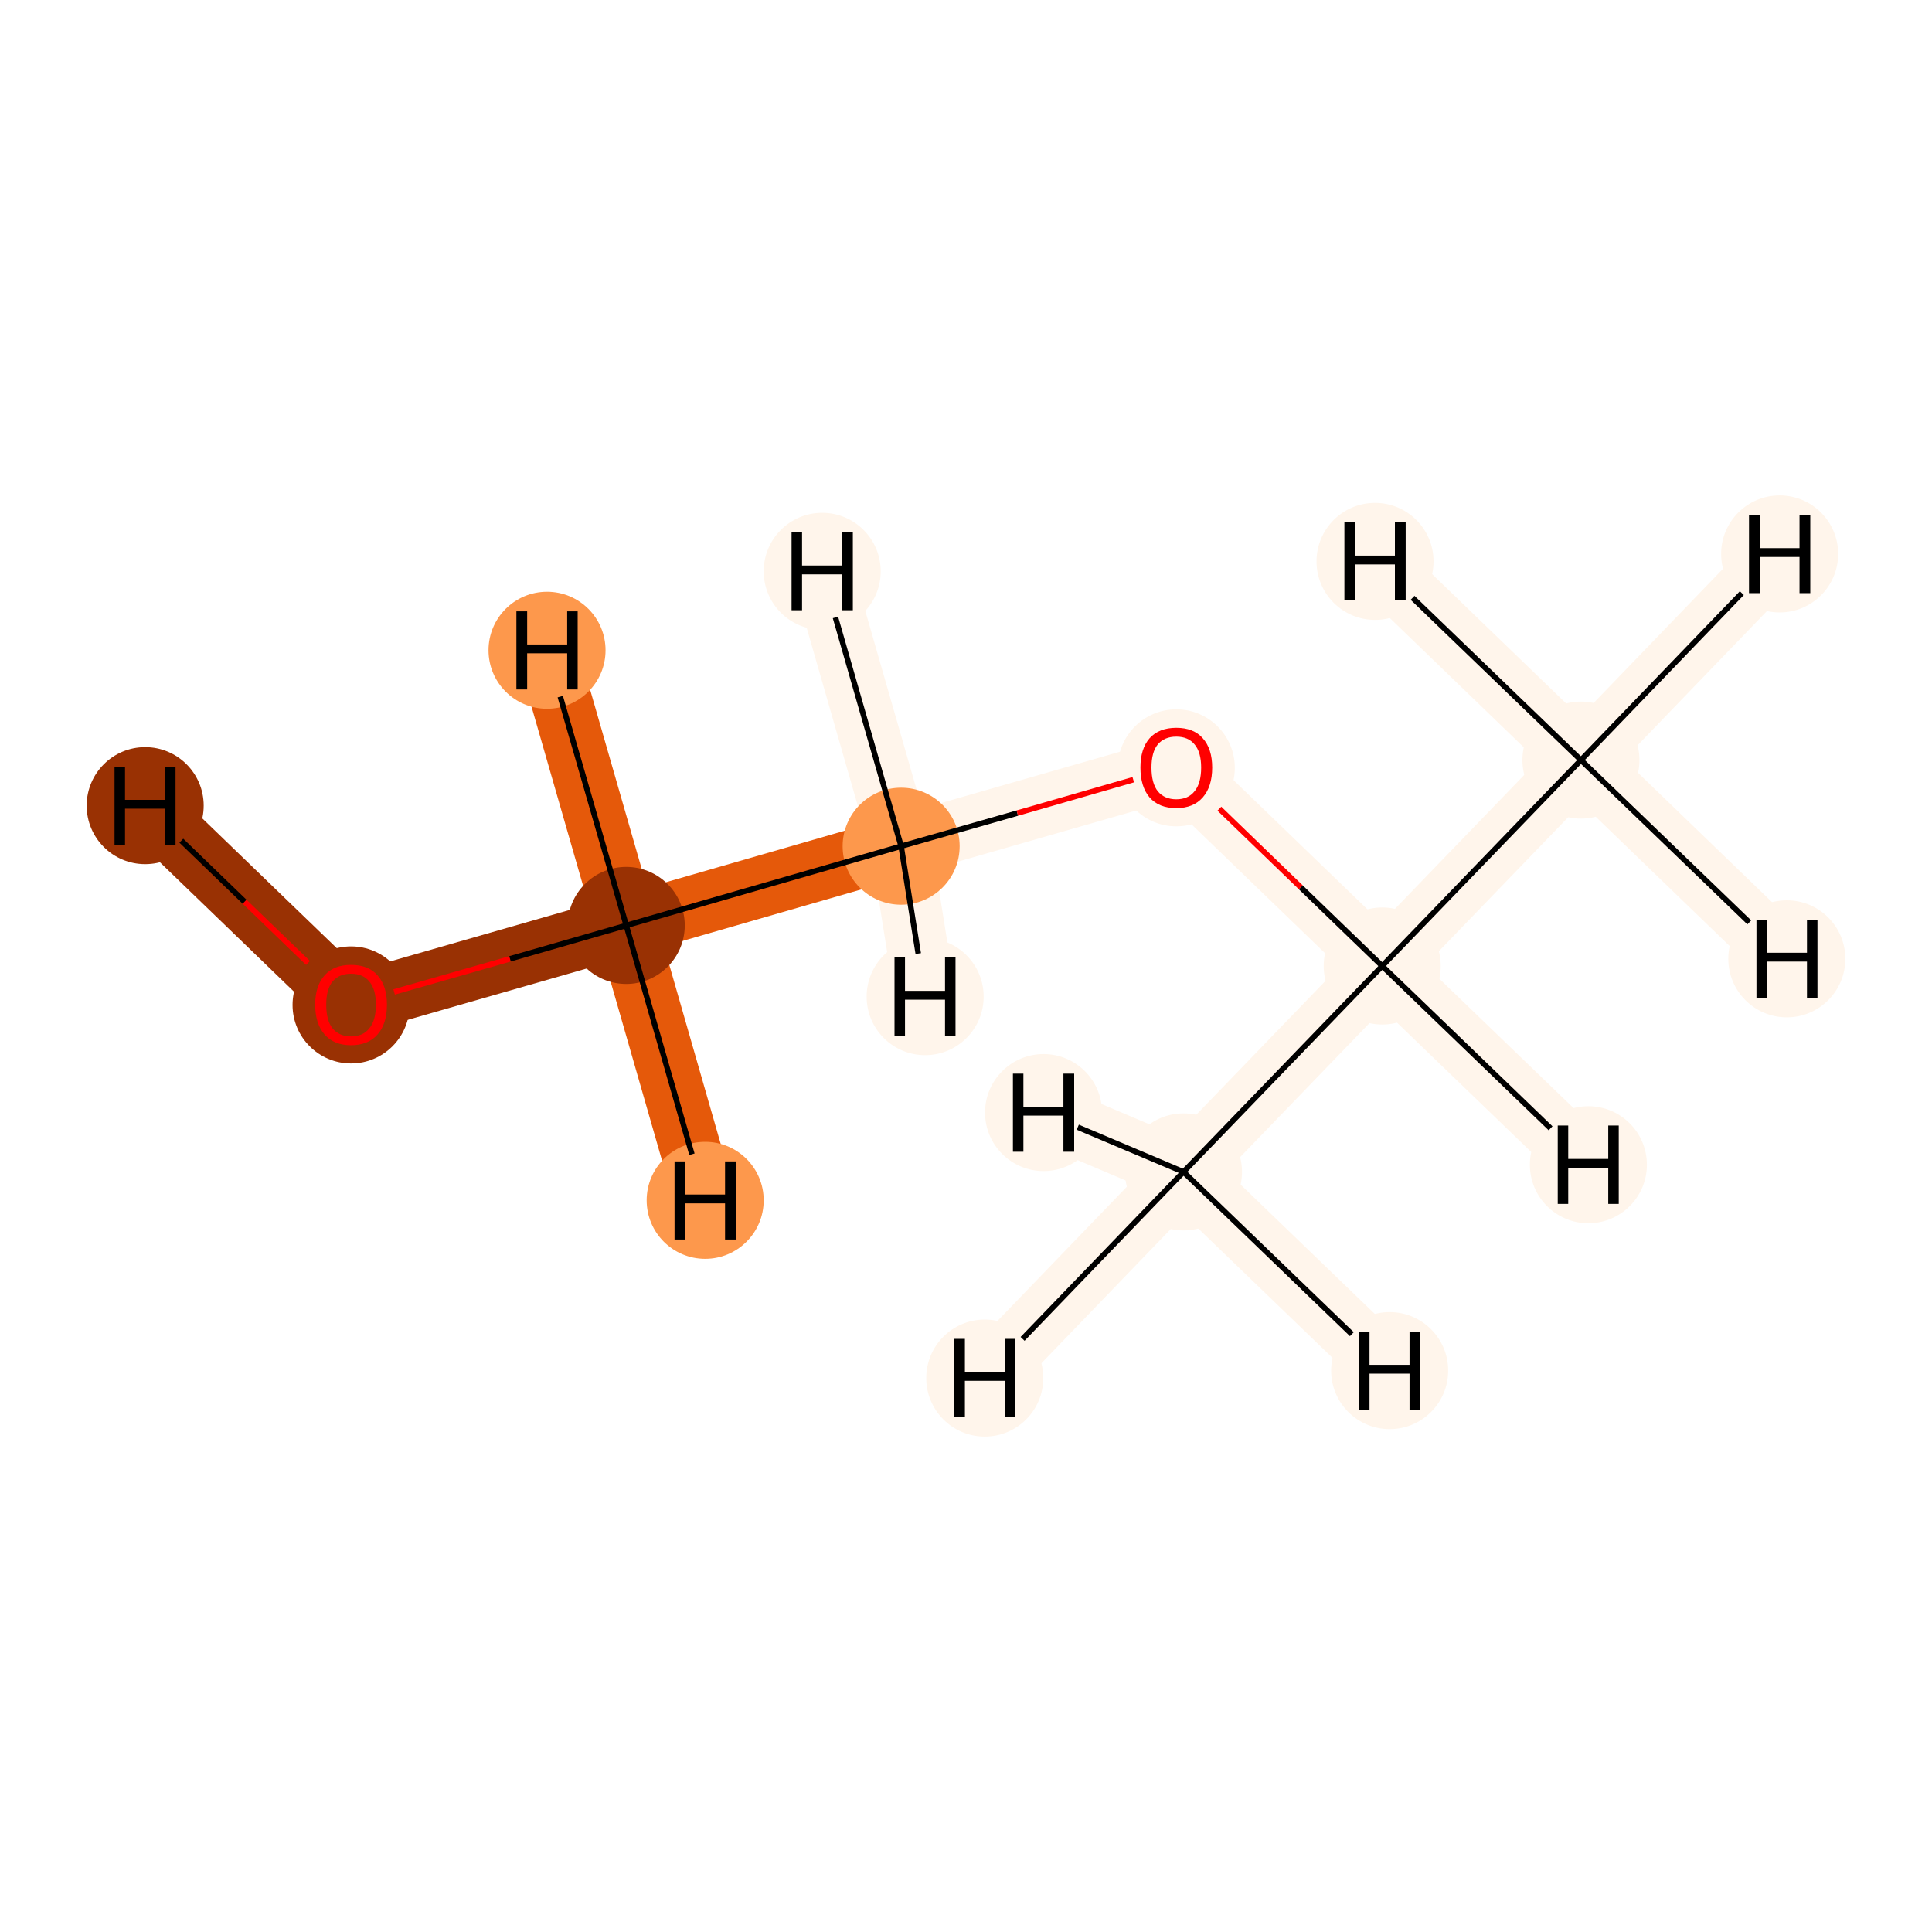 <?xml version='1.0' encoding='iso-8859-1'?>
<svg version='1.1' baseProfile='full'
              xmlns='http://www.w3.org/2000/svg'
                      xmlns:rdkit='http://www.rdkit.org/xml'
                      xmlns:xlink='http://www.w3.org/1999/xlink'
                  xml:space='preserve'
width='700px' height='700px' viewBox='0 0 700 700'>
<!-- END OF HEADER -->
<rect style='opacity:1.0;fill:#FFFFFF;stroke:none' width='700.0' height='700.0' x='0.0' y='0.0'> </rect>
<path d='M 127.2,363.9 L 226.9,335.3' style='fill:none;fill-rule:evenodd;stroke:#993103;stroke-width:22.1px;stroke-linecap:butt;stroke-linejoin:miter;stroke-opacity:1' />
<path d='M 127.2,363.9 L 52.6,291.9' style='fill:none;fill-rule:evenodd;stroke:#993103;stroke-width:22.1px;stroke-linecap:butt;stroke-linejoin:miter;stroke-opacity:1' />
<path d='M 226.9,335.3 L 326.5,306.6' style='fill:none;fill-rule:evenodd;stroke:#E5590A;stroke-width:22.1px;stroke-linecap:butt;stroke-linejoin:miter;stroke-opacity:1' />
<path d='M 226.9,335.3 L 255.5,434.9' style='fill:none;fill-rule:evenodd;stroke:#E5590A;stroke-width:22.1px;stroke-linecap:butt;stroke-linejoin:miter;stroke-opacity:1' />
<path d='M 226.9,335.3 L 198.2,235.6' style='fill:none;fill-rule:evenodd;stroke:#E5590A;stroke-width:22.1px;stroke-linecap:butt;stroke-linejoin:miter;stroke-opacity:1' />
<path d='M 326.5,306.6 L 426.2,278.0' style='fill:none;fill-rule:evenodd;stroke:#FFF5EB;stroke-width:22.1px;stroke-linecap:butt;stroke-linejoin:miter;stroke-opacity:1' />
<path d='M 326.5,306.6 L 297.9,207.0' style='fill:none;fill-rule:evenodd;stroke:#FFF5EB;stroke-width:22.1px;stroke-linecap:butt;stroke-linejoin:miter;stroke-opacity:1' />
<path d='M 326.5,306.6 L 335.2,361.1' style='fill:none;fill-rule:evenodd;stroke:#FFF5EB;stroke-width:22.1px;stroke-linecap:butt;stroke-linejoin:miter;stroke-opacity:1' />
<path d='M 426.2,278.0 L 500.8,350.0' style='fill:none;fill-rule:evenodd;stroke:#FFF5EB;stroke-width:22.1px;stroke-linecap:butt;stroke-linejoin:miter;stroke-opacity:1' />
<path d='M 500.8,350.0 L 572.8,275.4' style='fill:none;fill-rule:evenodd;stroke:#FFF5EB;stroke-width:22.1px;stroke-linecap:butt;stroke-linejoin:miter;stroke-opacity:1' />
<path d='M 500.8,350.0 L 428.8,424.6' style='fill:none;fill-rule:evenodd;stroke:#FFF5EB;stroke-width:22.1px;stroke-linecap:butt;stroke-linejoin:miter;stroke-opacity:1' />
<path d='M 500.8,350.0 L 575.5,422.0' style='fill:none;fill-rule:evenodd;stroke:#FFF5EB;stroke-width:22.1px;stroke-linecap:butt;stroke-linejoin:miter;stroke-opacity:1' />
<path d='M 572.8,275.4 L 644.8,200.7' style='fill:none;fill-rule:evenodd;stroke:#FFF5EB;stroke-width:22.1px;stroke-linecap:butt;stroke-linejoin:miter;stroke-opacity:1' />
<path d='M 572.8,275.4 L 647.4,347.4' style='fill:none;fill-rule:evenodd;stroke:#FFF5EB;stroke-width:22.1px;stroke-linecap:butt;stroke-linejoin:miter;stroke-opacity:1' />
<path d='M 572.8,275.4 L 498.2,203.4' style='fill:none;fill-rule:evenodd;stroke:#FFF5EB;stroke-width:22.1px;stroke-linecap:butt;stroke-linejoin:miter;stroke-opacity:1' />
<path d='M 428.8,424.6 L 356.8,499.3' style='fill:none;fill-rule:evenodd;stroke:#FFF5EB;stroke-width:22.1px;stroke-linecap:butt;stroke-linejoin:miter;stroke-opacity:1' />
<path d='M 428.8,424.6 L 503.5,496.6' style='fill:none;fill-rule:evenodd;stroke:#FFF5EB;stroke-width:22.1px;stroke-linecap:butt;stroke-linejoin:miter;stroke-opacity:1' />
<path d='M 428.8,424.6 L 378.1,403.1' style='fill:none;fill-rule:evenodd;stroke:#FFF5EB;stroke-width:22.1px;stroke-linecap:butt;stroke-linejoin:miter;stroke-opacity:1' />
<ellipse cx='127.2' cy='364.1' rx='20.7' ry='20.7'  style='fill:#993103;fill-rule:evenodd;stroke:#993103;stroke-width:1.0px;stroke-linecap:butt;stroke-linejoin:miter;stroke-opacity:1' />
<ellipse cx='226.9' cy='335.3' rx='20.7' ry='20.7'  style='fill:#993103;fill-rule:evenodd;stroke:#993103;stroke-width:1.0px;stroke-linecap:butt;stroke-linejoin:miter;stroke-opacity:1' />
<ellipse cx='326.5' cy='306.6' rx='20.7' ry='20.7'  style='fill:#FD984C;fill-rule:evenodd;stroke:#FD984C;stroke-width:1.0px;stroke-linecap:butt;stroke-linejoin:miter;stroke-opacity:1' />
<ellipse cx='426.2' cy='278.2' rx='20.7' ry='20.7'  style='fill:#FFF5EB;fill-rule:evenodd;stroke:#FFF5EB;stroke-width:1.0px;stroke-linecap:butt;stroke-linejoin:miter;stroke-opacity:1' />
<ellipse cx='500.8' cy='350.0' rx='20.7' ry='20.7'  style='fill:#FFF5EB;fill-rule:evenodd;stroke:#FFF5EB;stroke-width:1.0px;stroke-linecap:butt;stroke-linejoin:miter;stroke-opacity:1' />
<ellipse cx='572.8' cy='275.4' rx='20.7' ry='20.7'  style='fill:#FFF5EB;fill-rule:evenodd;stroke:#FFF5EB;stroke-width:1.0px;stroke-linecap:butt;stroke-linejoin:miter;stroke-opacity:1' />
<ellipse cx='428.8' cy='424.6' rx='20.7' ry='20.7'  style='fill:#FFF5EB;fill-rule:evenodd;stroke:#FFF5EB;stroke-width:1.0px;stroke-linecap:butt;stroke-linejoin:miter;stroke-opacity:1' />
<ellipse cx='52.6' cy='291.9' rx='20.7' ry='20.7'  style='fill:#993103;fill-rule:evenodd;stroke:#993103;stroke-width:1.0px;stroke-linecap:butt;stroke-linejoin:miter;stroke-opacity:1' />
<ellipse cx='255.5' cy='434.9' rx='20.7' ry='20.7'  style='fill:#FD984C;fill-rule:evenodd;stroke:#FD984C;stroke-width:1.0px;stroke-linecap:butt;stroke-linejoin:miter;stroke-opacity:1' />
<ellipse cx='198.2' cy='235.6' rx='20.7' ry='20.7'  style='fill:#FD984C;fill-rule:evenodd;stroke:#FD984C;stroke-width:1.0px;stroke-linecap:butt;stroke-linejoin:miter;stroke-opacity:1' />
<ellipse cx='297.9' cy='207.0' rx='20.7' ry='20.7'  style='fill:#FFF5EB;fill-rule:evenodd;stroke:#FFF5EB;stroke-width:1.0px;stroke-linecap:butt;stroke-linejoin:miter;stroke-opacity:1' />
<ellipse cx='335.2' cy='361.1' rx='20.7' ry='20.7'  style='fill:#FFF5EB;fill-rule:evenodd;stroke:#FFF5EB;stroke-width:1.0px;stroke-linecap:butt;stroke-linejoin:miter;stroke-opacity:1' />
<ellipse cx='575.5' cy='422.0' rx='20.7' ry='20.7'  style='fill:#FFF5EB;fill-rule:evenodd;stroke:#FFF5EB;stroke-width:1.0px;stroke-linecap:butt;stroke-linejoin:miter;stroke-opacity:1' />
<ellipse cx='644.8' cy='200.7' rx='20.7' ry='20.7'  style='fill:#FFF5EB;fill-rule:evenodd;stroke:#FFF5EB;stroke-width:1.0px;stroke-linecap:butt;stroke-linejoin:miter;stroke-opacity:1' />
<ellipse cx='647.4' cy='347.4' rx='20.7' ry='20.7'  style='fill:#FFF5EB;fill-rule:evenodd;stroke:#FFF5EB;stroke-width:1.0px;stroke-linecap:butt;stroke-linejoin:miter;stroke-opacity:1' />
<ellipse cx='498.2' cy='203.4' rx='20.7' ry='20.7'  style='fill:#FFF5EB;fill-rule:evenodd;stroke:#FFF5EB;stroke-width:1.0px;stroke-linecap:butt;stroke-linejoin:miter;stroke-opacity:1' />
<ellipse cx='356.8' cy='499.3' rx='20.7' ry='20.7'  style='fill:#FFF5EB;fill-rule:evenodd;stroke:#FFF5EB;stroke-width:1.0px;stroke-linecap:butt;stroke-linejoin:miter;stroke-opacity:1' />
<ellipse cx='503.5' cy='496.6' rx='20.7' ry='20.7'  style='fill:#FFF5EB;fill-rule:evenodd;stroke:#FFF5EB;stroke-width:1.0px;stroke-linecap:butt;stroke-linejoin:miter;stroke-opacity:1' />
<ellipse cx='378.1' cy='403.1' rx='20.7' ry='20.7'  style='fill:#FFF5EB;fill-rule:evenodd;stroke:#FFF5EB;stroke-width:1.0px;stroke-linecap:butt;stroke-linejoin:miter;stroke-opacity:1' />
<path class='bond-0 atom-0 atom-1' d='M 142.8,359.4 L 184.8,347.4' style='fill:none;fill-rule:evenodd;stroke:#FF0000;stroke-width:2.0px;stroke-linecap:butt;stroke-linejoin:miter;stroke-opacity:1' />
<path class='bond-0 atom-0 atom-1' d='M 184.8,347.4 L 226.9,335.3' style='fill:none;fill-rule:evenodd;stroke:#000000;stroke-width:2.0px;stroke-linecap:butt;stroke-linejoin:miter;stroke-opacity:1' />
<path class='bond-6 atom-0 atom-7' d='M 111.6,348.9 L 88.6,326.7' style='fill:none;fill-rule:evenodd;stroke:#FF0000;stroke-width:2.0px;stroke-linecap:butt;stroke-linejoin:miter;stroke-opacity:1' />
<path class='bond-6 atom-0 atom-7' d='M 88.6,326.7 L 65.7,304.6' style='fill:none;fill-rule:evenodd;stroke:#000000;stroke-width:2.0px;stroke-linecap:butt;stroke-linejoin:miter;stroke-opacity:1' />
<path class='bond-1 atom-1 atom-2' d='M 226.9,335.3 L 326.5,306.6' style='fill:none;fill-rule:evenodd;stroke:#000000;stroke-width:2.0px;stroke-linecap:butt;stroke-linejoin:miter;stroke-opacity:1' />
<path class='bond-7 atom-1 atom-8' d='M 226.9,335.3 L 250.7,418.2' style='fill:none;fill-rule:evenodd;stroke:#000000;stroke-width:2.0px;stroke-linecap:butt;stroke-linejoin:miter;stroke-opacity:1' />
<path class='bond-8 atom-1 atom-9' d='M 226.9,335.3 L 203.0,252.4' style='fill:none;fill-rule:evenodd;stroke:#000000;stroke-width:2.0px;stroke-linecap:butt;stroke-linejoin:miter;stroke-opacity:1' />
<path class='bond-2 atom-2 atom-3' d='M 326.5,306.6 L 368.6,294.6' style='fill:none;fill-rule:evenodd;stroke:#000000;stroke-width:2.0px;stroke-linecap:butt;stroke-linejoin:miter;stroke-opacity:1' />
<path class='bond-2 atom-2 atom-3' d='M 368.6,294.6 L 410.6,282.5' style='fill:none;fill-rule:evenodd;stroke:#FF0000;stroke-width:2.0px;stroke-linecap:butt;stroke-linejoin:miter;stroke-opacity:1' />
<path class='bond-9 atom-2 atom-10' d='M 326.5,306.6 L 302.7,223.7' style='fill:none;fill-rule:evenodd;stroke:#000000;stroke-width:2.0px;stroke-linecap:butt;stroke-linejoin:miter;stroke-opacity:1' />
<path class='bond-10 atom-2 atom-11' d='M 326.5,306.6 L 332.7,345.5' style='fill:none;fill-rule:evenodd;stroke:#000000;stroke-width:2.0px;stroke-linecap:butt;stroke-linejoin:miter;stroke-opacity:1' />
<path class='bond-3 atom-3 atom-4' d='M 441.8,293.0 L 471.3,321.5' style='fill:none;fill-rule:evenodd;stroke:#FF0000;stroke-width:2.0px;stroke-linecap:butt;stroke-linejoin:miter;stroke-opacity:1' />
<path class='bond-3 atom-3 atom-4' d='M 471.3,321.5 L 500.8,350.0' style='fill:none;fill-rule:evenodd;stroke:#000000;stroke-width:2.0px;stroke-linecap:butt;stroke-linejoin:miter;stroke-opacity:1' />
<path class='bond-4 atom-4 atom-5' d='M 500.8,350.0 L 572.8,275.4' style='fill:none;fill-rule:evenodd;stroke:#000000;stroke-width:2.0px;stroke-linecap:butt;stroke-linejoin:miter;stroke-opacity:1' />
<path class='bond-5 atom-4 atom-6' d='M 500.8,350.0 L 428.8,424.6' style='fill:none;fill-rule:evenodd;stroke:#000000;stroke-width:2.0px;stroke-linecap:butt;stroke-linejoin:miter;stroke-opacity:1' />
<path class='bond-11 atom-4 atom-12' d='M 500.8,350.0 L 561.8,408.8' style='fill:none;fill-rule:evenodd;stroke:#000000;stroke-width:2.0px;stroke-linecap:butt;stroke-linejoin:miter;stroke-opacity:1' />
<path class='bond-12 atom-5 atom-13' d='M 572.8,275.4 L 631.1,214.9' style='fill:none;fill-rule:evenodd;stroke:#000000;stroke-width:2.0px;stroke-linecap:butt;stroke-linejoin:miter;stroke-opacity:1' />
<path class='bond-13 atom-5 atom-14' d='M 572.8,275.4 L 633.8,334.2' style='fill:none;fill-rule:evenodd;stroke:#000000;stroke-width:2.0px;stroke-linecap:butt;stroke-linejoin:miter;stroke-opacity:1' />
<path class='bond-14 atom-5 atom-15' d='M 572.8,275.4 L 511.8,216.6' style='fill:none;fill-rule:evenodd;stroke:#000000;stroke-width:2.0px;stroke-linecap:butt;stroke-linejoin:miter;stroke-opacity:1' />
<path class='bond-15 atom-6 atom-16' d='M 428.8,424.6 L 370.5,485.1' style='fill:none;fill-rule:evenodd;stroke:#000000;stroke-width:2.0px;stroke-linecap:butt;stroke-linejoin:miter;stroke-opacity:1' />
<path class='bond-16 atom-6 atom-17' d='M 428.8,424.6 L 489.8,483.4' style='fill:none;fill-rule:evenodd;stroke:#000000;stroke-width:2.0px;stroke-linecap:butt;stroke-linejoin:miter;stroke-opacity:1' />
<path class='bond-17 atom-6 atom-18' d='M 428.8,424.6 L 390.5,408.4' style='fill:none;fill-rule:evenodd;stroke:#000000;stroke-width:2.0px;stroke-linecap:butt;stroke-linejoin:miter;stroke-opacity:1' />
<path  class='atom-0' d='M 114.2 364.0
Q 114.2 357.2, 117.6 353.4
Q 120.9 349.6, 127.2 349.6
Q 133.5 349.6, 136.8 353.4
Q 140.2 357.2, 140.2 364.0
Q 140.2 370.9, 136.8 374.8
Q 133.4 378.7, 127.2 378.7
Q 121.0 378.7, 117.6 374.8
Q 114.2 370.9, 114.2 364.0
M 127.2 375.5
Q 131.5 375.5, 133.8 372.6
Q 136.2 369.7, 136.2 364.0
Q 136.2 358.4, 133.8 355.6
Q 131.5 352.8, 127.2 352.8
Q 122.9 352.8, 120.5 355.6
Q 118.2 358.4, 118.2 364.0
Q 118.2 369.7, 120.5 372.6
Q 122.9 375.5, 127.2 375.5
' fill='#FF0000'/>
<path  class='atom-3' d='M 413.2 278.1
Q 413.2 271.3, 416.5 267.5
Q 419.9 263.7, 426.2 263.7
Q 432.5 263.7, 435.8 267.5
Q 439.2 271.3, 439.2 278.1
Q 439.2 285.0, 435.8 288.9
Q 432.4 292.8, 426.2 292.8
Q 419.9 292.8, 416.5 288.9
Q 413.2 285.0, 413.2 278.1
M 426.2 289.6
Q 430.5 289.6, 432.8 286.7
Q 435.2 283.8, 435.2 278.1
Q 435.2 272.5, 432.8 269.7
Q 430.5 266.9, 426.2 266.9
Q 421.9 266.9, 419.5 269.7
Q 417.2 272.5, 417.2 278.1
Q 417.2 283.8, 419.5 286.7
Q 421.9 289.6, 426.2 289.6
' fill='#FF0000'/>
<path  class='atom-7' d='M 41.5 277.8
L 45.3 277.8
L 45.3 289.8
L 59.8 289.8
L 59.8 277.8
L 63.6 277.8
L 63.6 306.1
L 59.8 306.1
L 59.8 293.0
L 45.3 293.0
L 45.3 306.1
L 41.5 306.1
L 41.5 277.8
' fill='#000000'/>
<path  class='atom-8' d='M 244.4 420.8
L 248.3 420.8
L 248.3 432.8
L 262.7 432.8
L 262.7 420.8
L 266.6 420.8
L 266.6 449.1
L 262.7 449.1
L 262.7 436.0
L 248.3 436.0
L 248.3 449.1
L 244.4 449.1
L 244.4 420.8
' fill='#000000'/>
<path  class='atom-9' d='M 187.1 221.5
L 191.0 221.5
L 191.0 233.5
L 205.5 233.5
L 205.5 221.5
L 209.3 221.5
L 209.3 249.8
L 205.5 249.8
L 205.5 236.7
L 191.0 236.7
L 191.0 249.8
L 187.1 249.8
L 187.1 221.5
' fill='#000000'/>
<path  class='atom-10' d='M 286.8 192.8
L 290.6 192.8
L 290.6 204.9
L 305.1 204.9
L 305.1 192.8
L 309.0 192.8
L 309.0 221.1
L 305.1 221.1
L 305.1 208.1
L 290.6 208.1
L 290.6 221.1
L 286.8 221.1
L 286.8 192.8
' fill='#000000'/>
<path  class='atom-11' d='M 324.1 346.9
L 327.9 346.9
L 327.9 359.0
L 342.4 359.0
L 342.4 346.9
L 346.2 346.9
L 346.2 375.2
L 342.4 375.2
L 342.4 362.2
L 327.9 362.2
L 327.9 375.2
L 324.1 375.2
L 324.1 346.9
' fill='#000000'/>
<path  class='atom-12' d='M 564.4 407.8
L 568.2 407.8
L 568.2 419.9
L 582.7 419.9
L 582.7 407.8
L 586.5 407.8
L 586.5 436.2
L 582.7 436.2
L 582.7 423.1
L 568.2 423.1
L 568.2 436.2
L 564.4 436.2
L 564.4 407.8
' fill='#000000'/>
<path  class='atom-13' d='M 633.7 186.6
L 637.6 186.6
L 637.6 198.6
L 652.0 198.6
L 652.0 186.6
L 655.9 186.6
L 655.9 214.9
L 652.0 214.9
L 652.0 201.8
L 637.6 201.8
L 637.6 214.9
L 633.7 214.9
L 633.7 186.6
' fill='#000000'/>
<path  class='atom-14' d='M 636.4 333.2
L 640.2 333.2
L 640.2 345.2
L 654.7 345.2
L 654.7 333.2
L 658.5 333.2
L 658.5 361.5
L 654.7 361.5
L 654.7 348.4
L 640.2 348.4
L 640.2 361.5
L 636.4 361.5
L 636.4 333.2
' fill='#000000'/>
<path  class='atom-15' d='M 487.1 189.2
L 490.9 189.2
L 490.9 201.3
L 505.4 201.3
L 505.4 189.2
L 509.3 189.2
L 509.3 217.5
L 505.4 217.5
L 505.4 204.5
L 490.9 204.5
L 490.9 217.5
L 487.1 217.5
L 487.1 189.2
' fill='#000000'/>
<path  class='atom-16' d='M 345.8 485.1
L 349.6 485.1
L 349.6 497.1
L 364.1 497.1
L 364.1 485.1
L 367.9 485.1
L 367.9 513.4
L 364.1 513.4
L 364.1 500.3
L 349.6 500.3
L 349.6 513.4
L 345.8 513.4
L 345.8 485.1
' fill='#000000'/>
<path  class='atom-17' d='M 492.4 482.5
L 496.2 482.5
L 496.2 494.5
L 510.7 494.5
L 510.7 482.5
L 514.5 482.5
L 514.5 510.8
L 510.7 510.8
L 510.7 497.7
L 496.2 497.7
L 496.2 510.8
L 492.4 510.8
L 492.4 482.5
' fill='#000000'/>
<path  class='atom-18' d='M 367.0 389.0
L 370.8 389.0
L 370.8 401.0
L 385.3 401.0
L 385.3 389.0
L 389.2 389.0
L 389.2 417.3
L 385.3 417.3
L 385.3 404.2
L 370.8 404.2
L 370.8 417.3
L 367.0 417.3
L 367.0 389.0
' fill='#000000'/>
</svg>
